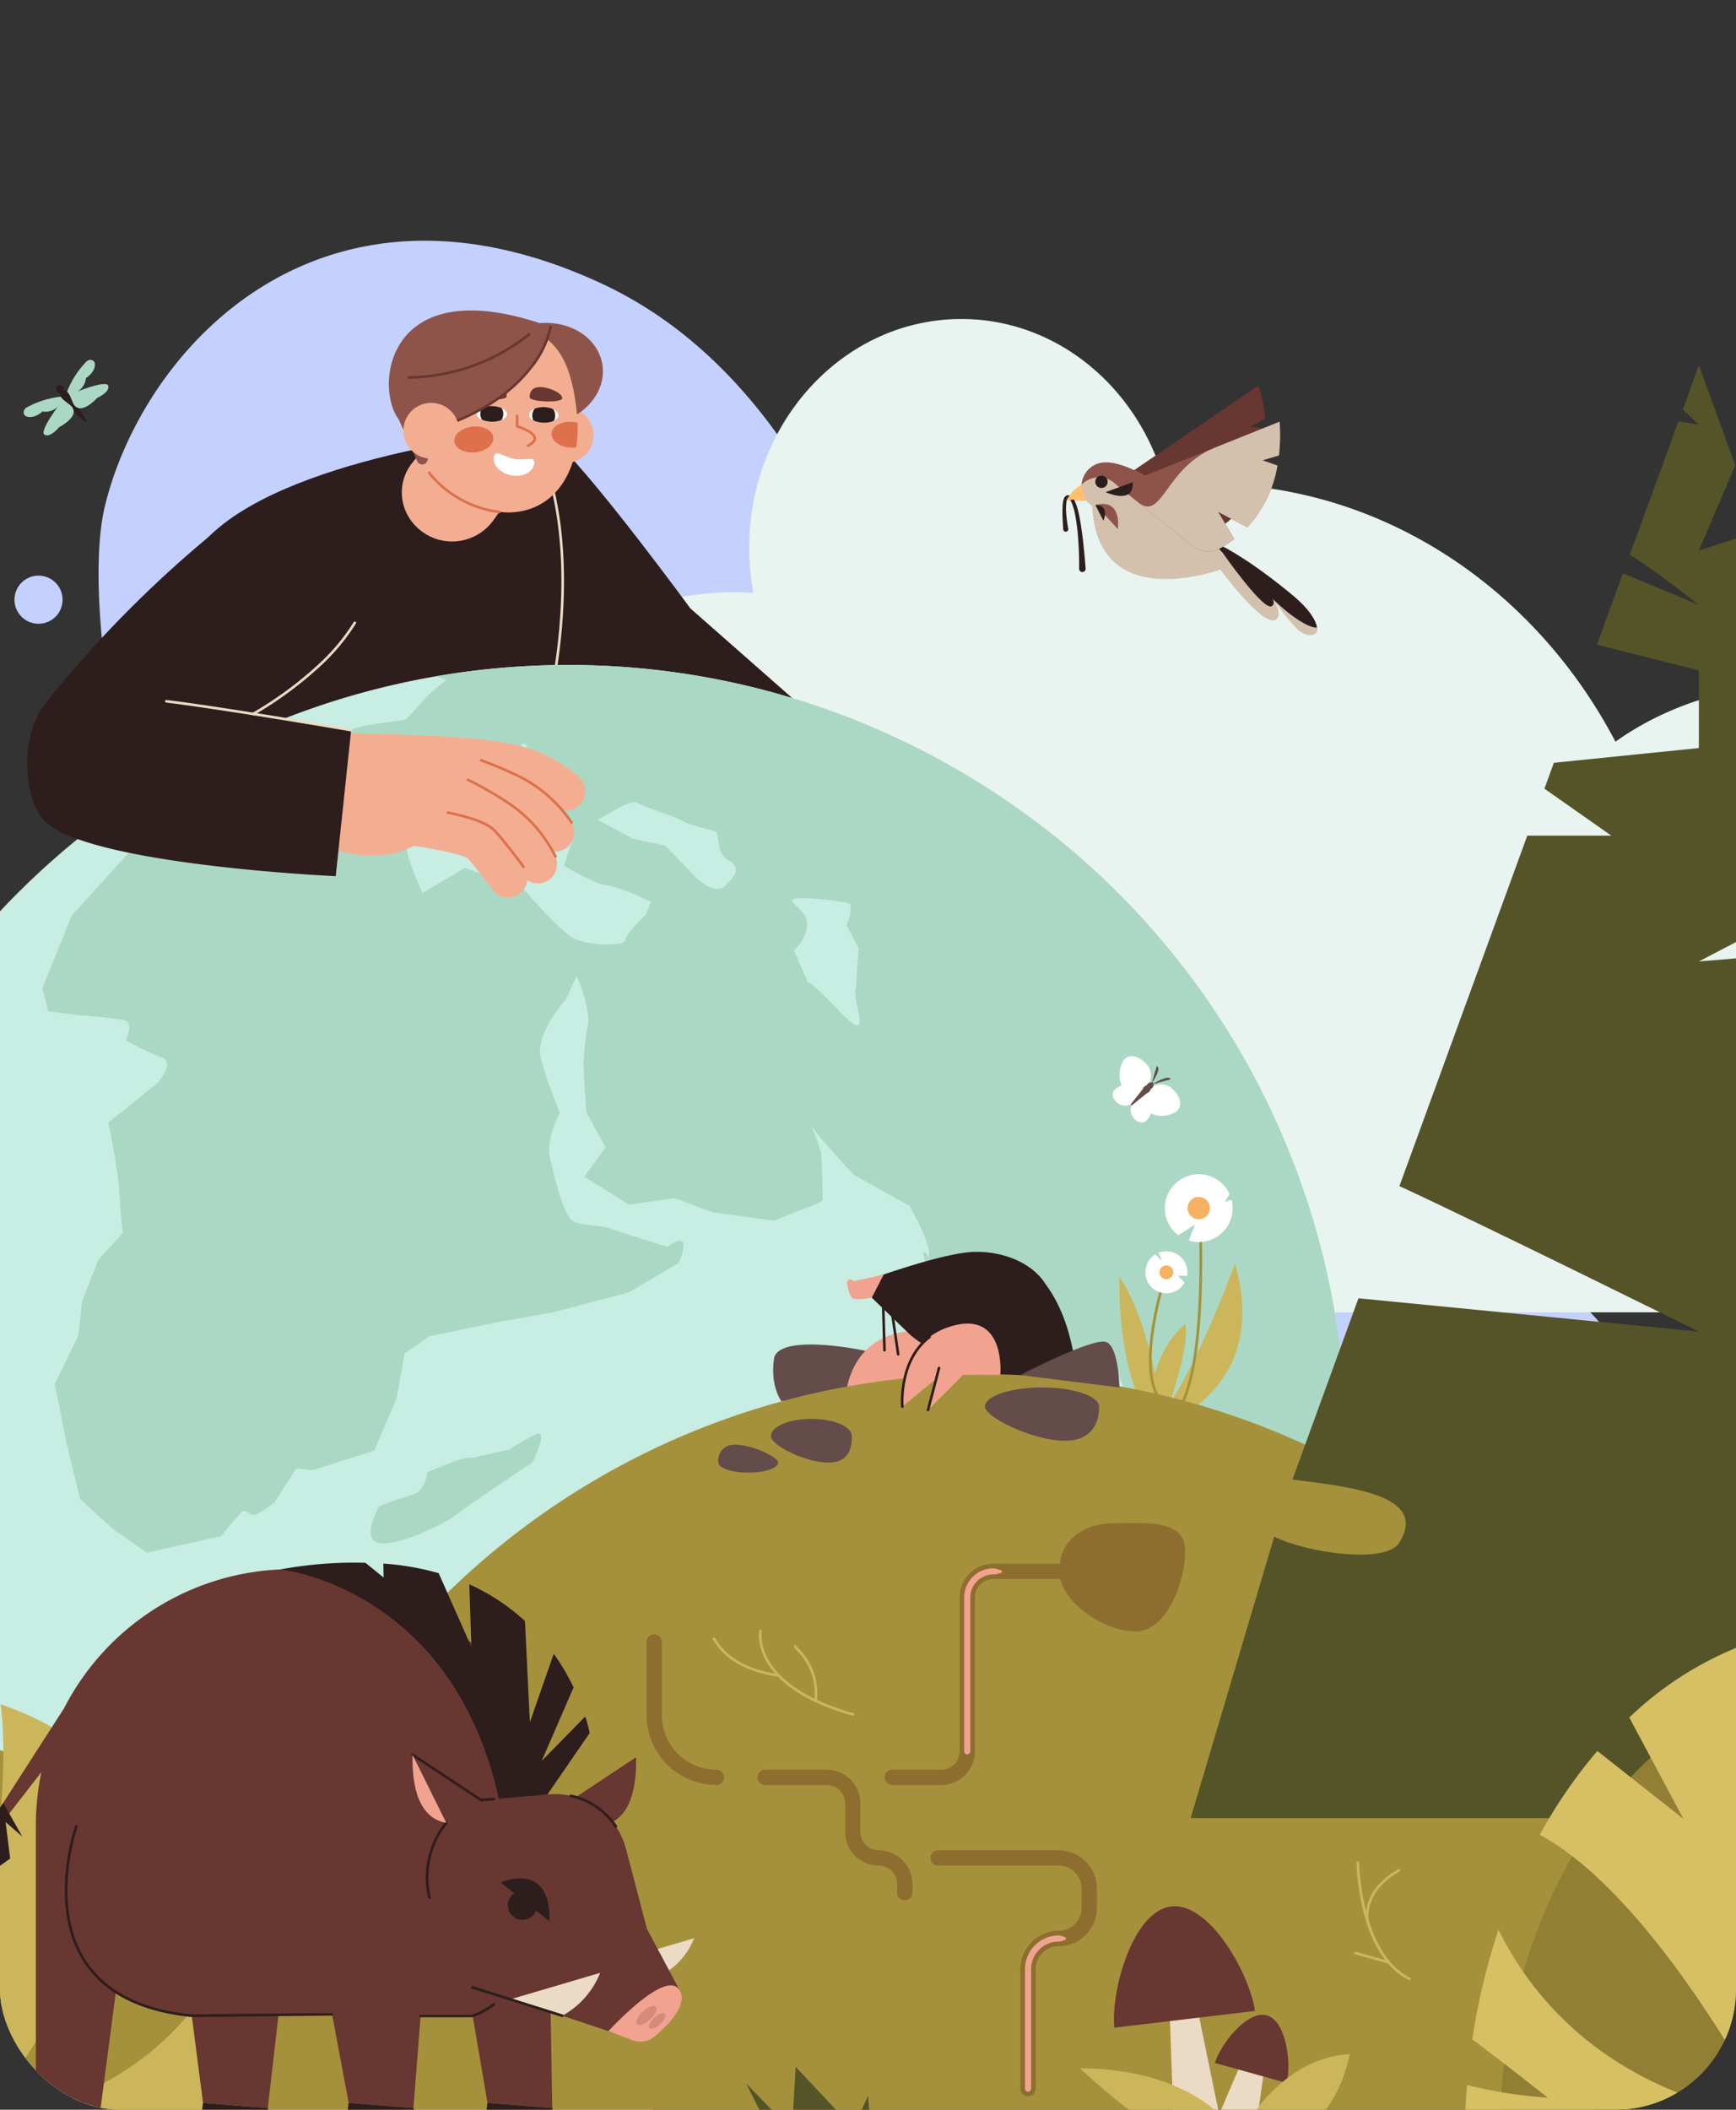 <svg xmlns="http://www.w3.org/2000/svg" xmlns:xlink="http://www.w3.org/1999/xlink" width="245" height="297.588" viewBox="0 0 245 297.588">
  <rect x="0" y="0" width="245" height="297.588" fill="#333333" stroke="none"/>
  <defs>
    <clipPath id="clip-path">
      <rect id="Rectángulo_339751" data-name="Rectángulo 339751" width="245" height="297.588" rx="17" transform="translate(-1388 -9741.364)" fill="#a6bbfd"/>
    </clipPath>
    <clipPath id="clip-path-2">
      <rect id="Rectángulo_339750" data-name="Rectángulo 339750" width="289.8" height="154.503" fill="#c4d1ff"/>
    </clipPath>
    <clipPath id="clip-path-3">
      <path id="Trazado_218881" data-name="Trazado 218881" d="M187.748,296.138h155.54a109.813,109.813,0,0,0,17.082-22.229q.421-.716.829-1.442a109.74,109.74,0,0,0,6.58-93.866v0a109.258,109.258,0,0,0-41.967-51.77q-3.119-2.049-6.423-3.908a109.92,109.92,0,0,0-27.35-10.9q-1.548-.39-3.107-.727-2.436-.535-4.881-.952c-1.184-.2-2.369-.386-3.552-.546q-5.336-.733-10.676-.936-4.6-.179-9.183.029H260.6c-.1.008-.191.01-.278.015-.43.025-.69.037-.69.037a109.829,109.829,0,0,0-71.886,187.2Z" transform="translate(-155.702 -108.778)" fill="#c8ede2"/>
    </clipPath>
  </defs>
  <g id="Enmascarar_grupo_620" data-name="Enmascarar grupo 620" transform="translate(1388 9741.364)" clip-path="url(#clip-path)">
    <g id="Grupo_995976" data-name="Grupo 995976" transform="translate(-1329.022 -9728.097) rotate(42)">
      <g id="Grupo_995975" data-name="Grupo 995975" clip-path="url(#clip-path-2)">
        <path id="Trazado_218832" data-name="Trazado 218832" d="M148.667,36.874A77,77,0,0,1,114.326,22.9C99.157,11.909,67.415-6.8,37.134,2.521-4.632,15.372-4.818,52.549,6.061,72.743S94.087,152.076,194.1,142.666c89.5-8.421,106.94-104.8,59.207-122.245-41.4-15.127-55.524,23.416-104.642,16.454" transform="translate(0 0)" fill="#c4d1ff"/>
        <path id="Trazado_218833" data-name="Trazado 218833" d="M10.983,3.891A5.628,5.628,0,1,1,3.891.277a5.628,5.628,0,0,1,7.092,3.614" transform="translate(147.923 22.664)" fill="#c4d1ff"/>
        <path id="Trazado_218834" data-name="Trazado 218834" d="M6.784,3.392A3.392,3.392,0,1,1,3.392,0,3.392,3.392,0,0,1,6.784,3.392" transform="translate(182.544 147.719)" fill="#c4d1ff"/>
        <path id="Trazado_218835" data-name="Trazado 218835" d="M6.619,2.345A3.392,3.392,0,1,1,2.345.167,3.392,3.392,0,0,1,6.619,2.345" transform="translate(161.629 28.169)" fill="#c4d1ff"/>
        <path id="Trazado_218836" data-name="Trazado 218836" d="M6.784,3.392A3.392,3.392,0,1,1,3.392,0,3.392,3.392,0,0,1,6.784,3.392" transform="translate(4.545 85.437)" fill="#c4d1ff"/>
        <path id="Trazado_218837" data-name="Trazado 218837" d="M6.784,3.392A3.392,3.392,0,1,1,3.392,0,3.392,3.392,0,0,1,6.784,3.392" transform="translate(283.016 57.994)" fill="#c4d1ff"/>
      </g>
    </g>
    <g id="Grupo_996021" data-name="Grupo 996021" transform="translate(-1567.652 -9753.235)">
      <g id="Grupo_996021-2" data-name="Grupo 996021" transform="translate(201.5 56.875)">
        <path id="Trazado_218844" data-name="Trazado 218844" d="M477.018,159.53q-1.806-.072-3.629-.116c6.644-5.433,10.714-12.709,10.714-20.71,0-16.809-17.932-30.436-40.053-30.436-10.64,0-20.3,3.159-27.476,8.3-11.4-21.724-33.028-36.388-57.832-36.388-1.911,0-3.8.092-5.673.263-3.549-13.557-15.1-23.5-28.807-23.5-16.535,0-29.939,14.451-29.939,32.279a34.865,34.865,0,0,0,.581,6.343c-.852-.049-1.709-.077-2.571-.077-25.065,0-46.2,20.853-52.748,49.332q-.65.045-1.3.1c-38.943,3.046-36.2,52.137,2.9,52.137h234.6C504.452,197.06,505.653,160.664,477.018,159.53Z" transform="translate(-210.433 -56.95)" fill="#e9f4f0"/>
      </g>
      <g id="Grupo_996023" data-name="Grupo 996023" transform="translate(57.985 207.989)">
        <g id="Grupo_996022" data-name="Grupo 996022">
          <path id="Trazado_218845" data-name="Trazado 218845" d="M259.989,295.2q-1.368-.054-2.75-.088c5.035-4.117,8.119-9.63,8.119-15.693,0-12.736-13.588-23.062-30.35-23.062a35.879,35.879,0,0,0-20.82,6.291c-8.64-16.461-25.026-27.574-43.821-27.574-1.449,0-2.882.071-4.3.2-2.689-10.273-11.44-17.8-21.828-17.8-12.529,0-22.685,10.95-22.685,24.459a26.446,26.446,0,0,0,.44,4.807c-.646-.037-1.294-.058-1.948-.058-18.993,0-35.01,15.8-39.969,37.381q-.493.034-.983.072c-29.509,2.308-27.434,39.507,2.2,39.507H259.056C280.777,323.638,281.686,296.059,259.989,295.2Z" transform="translate(-57.985 -217.47)" fill="#e9f4f0"/>
        </g>
      </g>
      <g id="Grupo_996025" data-name="Grupo 996025" transform="translate(101.203 92.762)">
        <g id="Grupo_996024" data-name="Grupo 996024" transform="translate(0)">
          <path id="Trazado_218846" data-name="Trazado 218846" d="M158.939,191.776q0,2.317,0,4.6,0,2.591-.013,5.119c-.062,10.916-.336,21.007-1.55,29.654-.111.789-.226,1.564-.355,2.325-2.736,16.566-9.4,27.259-25.6,27.259-9.565,0-15.809-3.728-19.878-10.2a32.237,32.237,0,0,1-2.763-5.594,53.175,53.175,0,0,1-2.418-8.519q-.551-2.69-.943-5.611c-1.181-8.626-1.443-18.673-1.5-29.521-.018-2.79-.018-5.633-.018-8.52v-.992c0-6.713.385-14.064,1.1-21.622.31-3.3.686-6.633,1.12-9.977,4.206-32.418,13.953-65.106,25.3-65.106,4.052,0,7.895,4.157,11.353,10.977a74.629,74.629,0,0,1,3.055,6.943c4.8,12.4,8.618,29.713,10.867,46.973.766,5.828,1.346,11.651,1.727,17.275C158.757,182.29,158.939,187.184,158.939,191.776Z" transform="translate(-103.893 -95.071)" fill="#828946"/>
        </g>
        <path id="Trazado_218847" data-name="Trazado 218847" d="M147.02,113.674l-22.68,10.42a49.869,49.869,0,0,1,19.625-17.363A74.637,74.637,0,0,1,147.02,113.674Z" transform="translate(-105.091 -95.754)" fill="#666832"/>
        <path id="Trazado_218848" data-name="Trazado 218848" d="M139.444,152.461c-.324.292-17.54,15.692-34.384,21.055.31-3.3.686-6.633,1.12-9.977C121.412,158.186,139.2,152.536,139.444,152.461Z" transform="translate(-103.961 -98.434)" fill="#666832"/>
        <path id="Trazado_218849" data-name="Trazado 218849" d="M158.416,181.278c-15.1,12.978-36.847,20.143-54.505,24.049-.018-2.79-.018-5.633-.018-8.52,18.018-9.884,38.334-23.191,52.8-32.8C157.455,169.831,158.035,175.654,158.416,181.278Z" transform="translate(-103.893 -99.11)" fill="#666832"/>
        <path id="Trazado_218850" data-name="Trazado 218850" d="M160.6,202.677q0,2.591-.013,5.119c-8.471,11.221-28.286,9.781-28.286,9.781S152.916,206.9,160.6,202.677Z" transform="translate(-105.557 -101.376)" fill="#666832"/>
        <path id="Trazado_218851" data-name="Trazado 218851" d="M157.847,239.615c-.111.789-.226,1.564-.355,2.325-2.418,14.626-7.895,24.673-20.294,26.825a29.812,29.812,0,0,1-4.552.426c-.252,0-.5.008-.757.008-9.565,0-15.809-3.728-19.878-10.2a129.578,129.578,0,0,0,21.121-5.743q1.768-.658,3.552-1.387A84.555,84.555,0,0,0,157.847,239.615Z" transform="translate(-104.369 -103.541)" fill="#666832"/>
        <path id="Trazado_218852" data-name="Trazado 218852" d="M146.095,325.74l-24.058-.081,10.442-71.229c1.178-.439,5.205-2.022,6.392-2.51Z" transform="translate(-104.956 -104.262)" fill="#2d1d1d"/>
        <path id="Trazado_218853" data-name="Trazado 218853" d="M127.594,244.776a130.822,130.822,0,0,1-21.145.093q-.551-2.69-.943-5.611A65.743,65.743,0,0,0,127.594,244.776Z" transform="translate(-103.988 -103.52)" fill="#666832"/>
      </g>
      <g id="Grupo_996029" data-name="Grupo 996029" transform="translate(200.865 55.665)">
        <g id="Grupo_996026" data-name="Grupo 996026" transform="translate(0 16.793)">
          <path id="Trazado_218854" data-name="Trazado 218854" d="M263.533,73.7s-33.219,3.074-45.309,14.725c-9.6,9.257-8.953,34.382-7.878,47.433.1,1.265,50.939-6.876,51.635-8.893C274.475,90.755,263.533,73.7,263.533,73.7Z" transform="translate(-209.758 -73.515)" fill="#2d1d1d"/>
          <path id="Trazado_218855" data-name="Trazado 218855" d="M275.34,113.027c-5.769-5.218-20.465-22.773-20.465-22.773-6.943-7.86,3.136-13.877,3.136-13.877,3.188-2.858,8.823-3.71,11.89-.723,5.8,5.646,18.572,23.094,18.572,23.094l22.12,19.461-10.642,14.08S279.314,116.623,275.34,113.027Z" transform="translate(-212.259 -73.52)" fill="#2d1d1d"/>
          <path id="Trazado_218856" data-name="Trazado 218856" d="M265.222,127.137a.169.169,0,0,1-.06-.01.184.184,0,0,1-.114-.233c6.435-18.654,6.519-32.1,5.455-40.1-1.151-8.659-3.858-12.966-3.886-13.008a.184.184,0,1,1,.311-.2c.027.042,2.771,4.4,3.937,13.129,1.073,8.04,1,21.557-5.469,40.295A.185.185,0,0,1,265.222,127.137Z" transform="translate(-212.997 -73.503)" fill="#ebdbc4"/>
        </g>
        <g id="Grupo_996027" data-name="Grupo 996027" transform="translate(35.494 15.985)">
          <path id="Trazado_218857" data-name="Trazado 218857" d="M253.348,72.645l-4.425,5.524a6.664,6.664,0,0,0-.5,7.61h0a7.171,7.171,0,0,0,11.96.48l1.148-1.6Z" transform="translate(-247.461 -72.645)" fill="#f3ae91"/>
        </g>
        <g id="Grupo_996028" data-name="Grupo 996028" transform="translate(33.666)">
          <path id="Trazado_218858" data-name="Trazado 218858" d="M267.85,73.919a3.929,3.929,0,1,0,4.1-3.748A3.929,3.929,0,0,0,267.85,73.919Z" transform="translate(-246.828 -56.515)" fill="#f3ae91"/>
          <path id="Trazado_218859" data-name="Trazado 218859" d="M276.478,63.405c.619,3.912-2.643,7.68-7.286,8.415s-8.909-1.841-9.529-5.755,2.643-7.68,7.286-8.415S275.858,59.492,276.478,63.405Z" transform="translate(-246.344 -55.774)" fill="#8e544a"/>
          <path id="Trazado_218860" data-name="Trazado 218860" d="M262.331,84.28a10.009,10.009,0,0,0,1.43-.074c4.465-.529,7.382-4.028,8.285-8.628.028-.152.057-.3.079-.458a15.579,15.579,0,0,0,.217-2.418c0-.137,0-.278,0-.42,0-.212-.009-.424-.017-.641-.008-.266-.024-.537-.049-.806-.875-9.942-4.316-12.8-11.141-12.934s-12.475,5.647-12.62,12.925a12.131,12.131,0,0,0,2.859,7.869A15.007,15.007,0,0,0,262.331,84.28Z" transform="translate(-245.695 -55.796)" fill="#f3ae91"/>
          <path id="Trazado_218861" data-name="Trazado 218861" d="M261.458,85.682h-.02A15.342,15.342,0,0,1,251.4,80.1a.184.184,0,1,1,.286-.233,14.97,14.97,0,0,0,9.794,5.452.184.184,0,0,1-.019.367Z" transform="translate(-245.861 -57.079)" fill="#de704b"/>
          <path id="Trazado_218862" data-name="Trazado 218862" d="M272.549,75.992a4.029,4.029,0,0,0,.83-.026,15.579,15.579,0,0,0,.217-2.418c0-.137,0-.278,0-.42,0-.212-.009-.424-.017-.641a3.665,3.665,0,0,0-.787-.133c-1.523-.1-2.81.632-2.881,1.634S271.024,75.888,272.549,75.992Z" transform="translate(-246.948 -56.642)" fill="#de704b"/>
          <path id="Trazado_218863" data-name="Trazado 218863" d="M258.677,71.049a.955.955,0,0,0,.591.777,1.017,1.017,0,0,0,.165.087c.048.023.1.04.144.058a1.221,1.221,0,0,0,.15.054,3.37,3.37,0,0,0,.811.151,1.344,1.344,0,0,0,.259.02,3.384,3.384,0,0,0,.8-.072,1.789,1.789,0,0,0,.4-.1,1.621,1.621,0,0,0,.186-.07c.472-.19.779-.488.784-.817s-.287-.648-.746-.852a2.78,2.78,0,0,0-.712-.223c0-.006-.011-.006-.011-.006a2.578,2.578,0,0,0-.371-.05c-.006-.006-.006-.006-.011,0a2.437,2.437,0,0,0-.275-.02,2.068,2.068,0,0,0-.264,0,3.332,3.332,0,0,0-.543.069,1.529,1.529,0,0,0-.278.066,2.267,2.267,0,0,0-.3.1C258.985,70.411,258.678,70.709,258.677,71.049Z" transform="translate(-246.29 -56.504)" fill="#fff"/>
          <path id="Trazado_218864" data-name="Trazado 218864" d="M266.54,71.213a.886.886,0,0,0,.485.725v0a1.111,1.111,0,0,0,.111.063,2.517,2.517,0,0,0,.384.169c.043.007.086.024.134.037a4.235,4.235,0,0,0,.678.12,2.255,2.255,0,0,0,.259.02,3.8,3.8,0,0,0,.845-.081,3.422,3.422,0,0,0,.361-.1,2.123,2.123,0,0,0,.258-.111.971.971,0,0,0,.63-.763c.007-.346-.286-.659-.749-.874a2.971,2.971,0,0,0-.749-.225,1.676,1.676,0,0,0-.286-.036.01.01,0,0,0-.016,0,2.062,2.062,0,0,0-.248-.019c-.087,0-.173,0-.255.008a3.711,3.711,0,0,0-.515.058c-.092.019-.185.042-.273.067a2.07,2.07,0,0,0-.279.1C266.843,70.564,266.541,70.868,266.54,71.213Z" transform="translate(-246.751 -56.513)" fill="#fff"/>
          <path id="Trazado_218865" data-name="Trazado 218865" d="M250.739,73.795l.308,3.609a.77.77,0,0,1-1.471.377L246.448,70.7l5.271-.527Z" transform="translate(-245.574 -56.515)" fill="#8e544a"/>
          <path id="Trazado_218866" data-name="Trazado 218866" d="M266.617,68.555c-.024.707,4.583.867,4.608.161s-1.757-1.524-3.029-1.568S266.642,67.849,266.617,68.555Z" transform="translate(-246.756 -56.338)" fill="#683731"/>
          <path id="Trazado_218867" data-name="Trazado 218867" d="M262.894,68.437c-.022.706-4.63.566-4.609-.14s1.852-1.406,3.125-1.368S262.916,67.731,262.894,68.437Z" transform="translate(-246.267 -56.325)" fill="#683731"/>
          <path id="Trazado_218868" data-name="Trazado 218868" d="M267.02,71.288a1.576,1.576,0,0,0,.144.718,2.515,2.515,0,0,0,.384.169c.043.007.086.024.134.037a4.235,4.235,0,0,0,.678.12,2.256,2.256,0,0,0,.259.02,3.8,3.8,0,0,0,.845-.081,3.42,3.42,0,0,0,.361-.1,2.124,2.124,0,0,0,.258-.111,1.553,1.553,0,0,0,.167-.665,1.591,1.591,0,0,0-.287-.972,2.971,2.971,0,0,0-.749-.225,1.676,1.676,0,0,0-.286-.036.01.01,0,0,0-.016,0,2.062,2.062,0,0,0-.248-.019c-.087,0-.173,0-.255.008a3.709,3.709,0,0,0-.515.058c-.092.019-.185.042-.273.067a2.066,2.066,0,0,0-.279.1A1.594,1.594,0,0,0,267.02,71.288Z" transform="translate(-246.779 -56.513)" fill="#2d1d1d"/>
          <path id="Trazado_218869" data-name="Trazado 218869" d="M259.241,71.039a1.581,1.581,0,0,0,.225.873c.048.023.1.04.144.058a1.223,1.223,0,0,0,.15.054,3.37,3.37,0,0,0,.811.151,1.344,1.344,0,0,0,.259.02,3.384,3.384,0,0,0,.8-.072,1.788,1.788,0,0,0,.4-.1,1.621,1.621,0,0,0,.186-.07,1.6,1.6,0,0,0,.039-1.669,2.78,2.78,0,0,0-.712-.223c0-.006-.011-.006-.011-.006a2.579,2.579,0,0,0-.371-.05c-.006-.006-.006-.006-.011,0a2.437,2.437,0,0,0-.275-.02,2.068,2.068,0,0,0-.264,0,3.332,3.332,0,0,0-.543.069,1.528,1.528,0,0,0-.278.066,2.267,2.267,0,0,0-.3.1A1.558,1.558,0,0,0,259.241,71.039Z" transform="translate(-246.323 -56.504)" fill="#2d1d1d"/>
          <path id="Trazado_218870" data-name="Trazado 218870" d="M268.344,57.984a13.68,13.68,0,0,1-2.964,5.953c-2.252,2.83-6.179,6.074-12.993,8.3,0,0-4.025.152-4.969-.673C243.27,67.942,244.163,49.2,268.344,57.984Z" transform="translate(-245.519 -55.665)" fill="#8e544a"/>
          <path id="Trazado_218871" data-name="Trazado 218871" d="M252.8,72.558a.184.184,0,0,1-.057-.359c5.695-1.864,10.037-4.637,12.907-8.244a13.661,13.661,0,0,0,2.925-5.864.187.187,0,0,1,.208-.157.184.184,0,0,1,.156.208,13.733,13.733,0,0,1-3,6.043c-2.915,3.663-7.317,6.478-13.081,8.364A.2.2,0,0,1,252.8,72.558Z" transform="translate(-245.935 -55.798)" fill="#683731"/>
          <path id="Trazado_218872" data-name="Trazado 218872" d="M255.552,73.518a3.929,3.929,0,1,1-3.849-4.007A3.927,3.927,0,0,1,255.552,73.518Z" transform="translate(-245.647 -56.476)" fill="#f3ae91"/>
          <path id="Trazado_218873" data-name="Trazado 218873" d="M260.836,74.6c.1,1-1.046,1.937-2.564,2.092s-2.832-.531-2.933-1.532,1.046-1.937,2.564-2.092S260.735,73.595,260.836,74.6Z" transform="translate(-246.094 -56.683)" fill="#de704b"/>
          <path id="Trazado_218874" data-name="Trazado 218874" d="M261.268,77.564c-.2,1.169.908,2.339,2.482,2.613s3.014-.453,3.219-1.622-1.243-.419-2.817-.693S261.472,76.393,261.268,77.564Z" transform="translate(-246.441 -56.919)" fill="#fff"/>
          <path id="Trazado_218875" data-name="Trazado 218875" d="M248.5,65.495h0a.184.184,0,0,1,0-.368h0a27.541,27.541,0,0,0,16.846-6.034.184.184,0,1,1,.245.275A27.927,27.927,0,0,1,248.5,65.495Z" transform="translate(-245.683 -55.863)" fill="#683731"/>
          <path id="Trazado_218876" data-name="Trazado 218876" d="M266.256,75.84a.184.184,0,0,1-.082-.348c.417-.208.908-.531.876-.89-.054-.6-1.48-1.24-2.367-1.5a.184.184,0,0,1-.133-.176V71.452a.184.184,0,1,1,.368,0v1.338c.557.177,2.415.838,2.5,1.781.04.454-.323.875-1.079,1.251A.183.183,0,0,1,266.256,75.84Z" transform="translate(-246.635 -56.579)" fill="#de704b"/>
        </g>
      </g>
      <g id="Grupo_996032" data-name="Grupo 996032" transform="translate(149.977 105.666)">
        <path id="Trazado_218877" data-name="Trazado 218877" d="M187.748,296.138h155.54a109.813,109.813,0,0,0,17.082-22.229q.421-.716.829-1.442a109.74,109.74,0,0,0,6.58-93.866v0a109.258,109.258,0,0,0-41.967-51.77q-3.119-2.049-6.423-3.908a109.92,109.92,0,0,0-27.35-10.9q-1.548-.39-3.107-.727-2.436-.535-4.881-.952c-1.184-.2-2.369-.386-3.552-.546q-5.336-.733-10.676-.936-4.6-.179-9.183.029H260.6c-.1.008-.191.01-.278.015-.43.025-.69.037-.69.037a109.829,109.829,0,0,0-71.886,187.2Z" transform="translate(-155.702 -108.778)" fill="#c8ede2"/>
        <g id="Grupo_996031" data-name="Grupo 996031" clip-path="url(#clip-path-3)">
          <path id="Trazado_218878" data-name="Trazado 218878" d="M380.144,184.138v0A109.26,109.26,0,0,0,345.1,127.451q-2.834-2.429-5.874-4.692a109.913,109.913,0,0,0-25.743-14.288q-1.487-.583-2.989-1.116c-.547.048-.94.089-.94.089l-5.24-1.043-6.084-1.834s-3.35-1.3-4.373-.481-45.587,5.045-46.3,5.2,3.049,1.289,3.049,1.289l-2.359,1.934-3.351,3.684-6.024.879s-7.93,2.231-8.671,2.617,2.532,2.375,2.532,2.375l7.333-1.057,13.07-2.363.352,3.144,2.845,8,2.626-6.926s1.454-2.634,2.45-3.223.541,3.553.541,3.553l-.97,4.549s-.073,2.787-.276,4.625.331,1.2,2.326,2.122,2.682-3.2,3.091-4.783,0,0,.919.1,1.513,3.2,1.205,3.86-1.045,3.143-1.045,3.143,4.144,2.552,5.984,2.755,6.265,2.322,6.265,2.322l-.666,1.789s-2.859,2.713-2.96,3.631-5.443.8-7.413-.349-7.138-7.074-7.138-7.074l-8.079-2.755-5.978,3.532s-2.048-4.648-2.152-5.826a32.843,32.843,0,0,0-1.77-5.085l2.505-1.586-2.251-.713s-8.8-2.6-9.713-2.7l-6.9-.761-9.176,2.946-6.921,3.663-5.415,4.758-7.688,8.468-4.155,10.255.806,3.246,4.361.582a58.715,58.715,0,0,1,6.44.71c1.355.384.157,2.812.157,2.812a39.365,39.365,0,0,0,5.088,2.422c2.019.691-.637,3.656-.637,3.656l-6.9,5.527s1.36,6.672,1.518,9.484.49,6.107.49,6.107l-3.448,3.811-2.267,5.8-.533,4.831-3.319,6.853,1.646,8.33,1.924,7.9,4.652,4.239,4.759,3.319,10.5-2.336s1.89-2.352,2.682-3.2,1.149.127,1.84.2,2.989-1.766,2.989-1.766l3.092-4.783,2.3.253,8.688-2.765,3.139-7.338,1.169-6.393,3.527-2.405,9.53-1.978,8.076-1.436,10.553-2.8,6.976-4.121c2.22-5.344-1.612-2.273-1.612-2.273s-5.856-1.808-7.646-2.47-3.91-.431-5.47-1.071-2.791-6.361-3.433-8.992,1.4-6.367,1.4-6.367a70.939,70.939,0,0,1-2.664-7.513c-1-3.6,3.5-8.462,3.5-8.462l1.53-3.324s2.048,4.651,1.566,6.925a38.321,38.321,0,0,0-.584,5.294c-.076.69.388,7.029.388,7.029l2.718,4.91-3.016,4.138,6.316,3.955,6.389-.927,5.369,1.989,8.719,1.2s2.2-.921,4.622-1.821,2.223-1.152,2.223-1.152-.081-5.6-.208-6.54a26.118,26.118,0,0,0-1.434-3.878l1.84,2.291,4.152,4.6,7.9,4.409s2.738,4.728,2.766,6.592,0,0-.69-.075,1.766,5.085,1.766,5.085l4.267-.693s-.789,2.938-1.5,5.189a52.522,52.522,0,0,0-1.118,8.025l-.071,6.978s.49,4.015.747,5.905,2.327.023,2.327.023a23.5,23.5,0,0,0,3.47-4.04,14.593,14.593,0,0,0,1.761-5.394l7.256-.367s2.224-3.248,2.3-3.938,5.851-.284,5.851-.284l1.487,3.423-.38,5.547.417,6.8,2.685.994-.64,1.561-1.609,1.919-.1,5.114-3.776,10.991,1.13,4.55,2.169-2.788-.208-4.445,2.242-7.671s2.887-.844,2.533.28,1.1,2.682,1.969,3.245,2.146-2.557,2.146-2.557a43.067,43.067,0,0,0,.274-6.725c-.256-1.89,17.456,4.266,18.147,2.246.5-1.457,8.129-17.671,9.869-17.357A110.345,110.345,0,0,0,380.144,184.138ZM290.2,139.344s-1.2,2.428-4.96-1.479l-3.761-3.908-4.55-.966-4.938-2.641s4.625-2.982,5.5-2.422,5.6,2.015,6.467,2.579,3.606,1.1,4.5,1.424-.1,3.018,2.1,4.193S290.2,139.344,290.2,139.344ZM306.14,157.4c-4.513-4.693-4.508-4.165-4.462-4.013l-2.036-4.622s2.067-1.868,1.837-3.989-3.832-3.27-1.022-3.4a35.96,35.96,0,0,1,7.129.786,4.577,4.577,0,0,1-.56,2.991l1.741,3.221-.38,5.546C307.7,155.943,311.154,162.611,306.14,157.4Z" transform="translate(-157.921 -108.487)" fill="#abd8c5"/>
          <g id="Grupo_996030" data-name="Grupo 996030" transform="translate(81.995 108.422)">
            <path id="Trazado_218879" data-name="Trazado 218879" d="M258.043,227.145c-1.227.563-.9-.332-4.063.949l-3.169,1.28s-.3,2.761-2.221,3.249a43.282,43.282,0,0,0-4.6,1.588s-3.165,5.472.822,5.214,9.48-3.612,9.48-3.612l3.04-2.226,8.3-5.6s2.4-4.859.431-3.912a32.819,32.819,0,0,0-3.73,2.15Z" transform="translate(-242.8 -223.948)" fill="#abd8c5"/>
            <path id="Trazado_218880" data-name="Trazado 218880" d="M336.157,232.535c-.715.154-4.7-1.683-3.679,1.69s.738,3.868.738,3.868l2.459-1.187Z" transform="translate(-248.045 -224.43)" fill="#abd8c5"/>
          </g>
        </g>
      </g>
      <path id="Trazado_218882" data-name="Trazado 218882" d="M317.052,211.726c-.119-.185-13.255-2.947-13.808.921S304.3,218.6,304.3,218.6l12.748-1.936Z" transform="translate(-14.364 -9.078)" fill="#634c49"/>
      <g id="Grupo_996034" data-name="Grupo 996034" transform="translate(298.866 188.452)">
        <g id="Grupo_996033" data-name="Grupo 996033" transform="translate(0 11.22)">
          <path id="Trazado_218883" data-name="Trazado 218883" d="M327.713,215.868h-5.244l-4.958,4.958,1.144-4.386-4.767,3.91s-.859-9.058,6.913-11.347S327.713,215.868,327.713,215.868Z" transform="translate(-313.859 -208.636)" fill="#f1a38f"/>
        </g>
        <path id="Trazado_218884" data-name="Trazado 218884" d="M341.245,199.185s5.684,3.722,6.576,15.721H334.689Z" transform="translate(-315.08 -196.862)" fill="#2d1d1d"/>
        <path id="Trazado_218885" data-name="Trazado 218885" d="M332.309,196.723c-4.322.119-14.347,3.757-14.347,3.757l-.043,2.7,5.348,5.173h0a13.008,13.008,0,0,0,9.042,3.228c6.055,0,10.964-3.325,10.964-7.427S338.363,196.556,332.309,196.723Z" transform="translate(-314.097 -196.717)" fill="#2d1d1d"/>
        <path id="Trazado_218886" data-name="Trazado 218886" d="M319.8,211.195a.183.183,0,0,1-.185-.178l-.208-7.042a.184.184,0,1,1,.368-.01l.208,7.041a.183.183,0,0,1-.179.189Z" transform="translate(-314.184 -197.131)" fill="#2d1e18"/>
        <path id="Trazado_218887" data-name="Trazado 218887" d="M321.808,211.856a.185.185,0,0,1-.182-.157l-.891-6.061a.184.184,0,0,1,.155-.209.187.187,0,0,1,.209.155l.891,6.061a.184.184,0,0,1-.155.209Z" transform="translate(-314.262 -197.227)" fill="#2d1e18"/>
        <path id="Trazado_218888" data-name="Trazado 218888" d="M315.253,201.043l4.14-.939-1.69,3.271s-2.42.491-2.819,0S313.471,200,315.253,201.043Z" transform="translate(-313.881 -196.915)" fill="#f1a38f"/>
      </g>
      <g id="Grupo_996035" data-name="Grupo 996035" transform="translate(337.625 177.497)">
        <path id="Trazado_218889" data-name="Trazado 218889" d="M355.047,200.484s-.659,16.335,6.458,22.621C361.505,223.105,360.1,207.9,355.047,200.484Z" transform="translate(-355.031 -185.983)" fill="#ccb65c"/>
        <path id="Trazado_218890" data-name="Trazado 218890" d="M364.641,207.462s-7.118,5.676-3.926,15.866C360.716,223.328,365.375,211.854,364.641,207.462Z" transform="translate(-355.316 -186.392)" fill="#ccb65c"/>
        <path id="Trazado_218891" data-name="Trazado 218891" d="M371.559,198.428s-7.529,20.872-13.09,24.064C358.469,222.492,377.146,217.885,371.559,198.428Z" transform="translate(-355.232 -185.863)" fill="#ccb65c"/>
        <path id="Trazado_218892" data-name="Trazado 218892" d="M360.838,217.633a.183.183,0,0,1-.154-.085c-3.189-4.974.891-17.318,1.067-17.842a.184.184,0,0,1,.349.118c-.042.126-4.2,12.7-1.106,17.525a.184.184,0,0,1-.155.283Z" transform="translate(-355.291 -185.93)" fill="#a5913c"/>
        <path id="Trazado_218893" data-name="Trazado 218893" d="M363.429,219.251a.186.186,0,0,1-.117-.042.184.184,0,0,1-.025-.259c4.929-5.977,3.264-30.966,3.246-31.218a.184.184,0,1,1,.367-.025c.072,1.035,1.694,25.389-3.33,31.478A.181.181,0,0,1,363.429,219.251Z" transform="translate(-355.512 -185.224)" fill="#a5913c"/>
        <path id="Trazado_218894" data-name="Trazado 218894" d="M366.083,192.2l-.85,2.241a4.784,4.784,0,0,0,6.055-5.69l-.017-.061-.965.3.675-1.12a4.784,4.784,0,1,0-7.226,5.821Z" transform="translate(-355.431 -185.08)" fill="#fff"/>
        <path id="Trazado_218895" data-name="Trazado 218895" d="M365.3,190.432a1.574,1.574,0,1,1,1.9,1.164A1.574,1.574,0,0,1,365.3,190.432Z" transform="translate(-355.63 -185.28)" fill="#f6b163"/>
        <path id="Trazado_218896" data-name="Trazado 218896" d="M363.54,200.067l1.268.04a2.96,2.96,0,0,0-3.956-3.285l-.037.014.461,1.169-.944-.928a2.961,2.961,0,1,0,4.125,3.994Z" transform="translate(-355.259 -185.757)" fill="#fff"/>
        <path id="Trazado_218897" data-name="Trazado 218897" d="M362.359,200.63a.974.974,0,1,1,.57-1.255A.976.976,0,0,1,362.359,200.63Z" transform="translate(-355.383 -185.881)" fill="#f6b163"/>
      </g>
      <g id="Grupo_996036" data-name="Grupo 996036" transform="translate(93.821 261.738)">
        <path id="Trazado_218898" data-name="Trazado 218898" d="M105.636,326.622a.185.185,0,0,1-.183-.161c-1.731-13.678.712-42.009.736-42.294a.188.188,0,0,1,.2-.168.185.185,0,0,1,.168.2c-.025.283-2.465,28.577-.737,42.215a.186.186,0,0,1-.16.206Z" transform="translate(-96.566 -275.118)" fill="#a5913c"/>
        <path id="Trazado_218899" data-name="Trazado 218899" d="M108.738,326.025a.184.184,0,0,1-.184-.178c-.426-13.318,4.723-32.278,4.775-32.468a.184.184,0,0,1,.356.1c-.053.19-5.186,19.1-4.763,32.359a.185.185,0,0,1-.178.19Z" transform="translate(-96.782 -275.659)" fill="#a5913c"/>
        <path id="Trazado_218900" data-name="Trazado 218900" d="M109.24,329.07a35.029,35.029,0,0,0,5.9-18.167s-6.918,11.759-7.344,18.167Z" transform="translate(-96.739 -276.694)" fill="#ccb65c"/>
        <path id="Trazado_218901" data-name="Trazado 218901" d="M109.171,281.416c-.261,3.053-.378,4.427-2.97,4.205s-2.474-1.6-2.213-4.649,3.158-6.407,3.158-6.407S109.433,278.363,109.171,281.416Z" transform="translate(-96.509 -274.565)" fill="#f6b163"/>
        <path id="Trazado_218902" data-name="Trazado 218902" d="M115.951,292.142c-.556,2.5-.808,3.62-2.927,3.147s-1.869-1.6-1.311-4.093,3.329-4.947,3.329-4.947S116.508,289.646,115.951,292.142Z" transform="translate(-96.946 -275.25)" fill="#f6b163"/>
        <path id="Trazado_218903" data-name="Trazado 218903" d="M105.45,324.661a.184.184,0,0,1-.178-.137c-5.963-22.2-1.033-27.991-.82-28.226a.184.184,0,0,1,.274.247c-.051.056-5,5.934.9,27.883a.184.184,0,0,1-.13.226A.217.217,0,0,1,105.45,324.661Z" transform="translate(-96.42 -275.835)" fill="#a5913c"/>
        <path id="Trazado_218904" data-name="Trazado 218904" d="M102.508,295.711c-1.117,2.216-1.62,3.213.261,4.162s2.385-.049,3.5-2.265.544-5.76.544-5.76S103.625,293.494,102.508,295.711Z" transform="translate(-96.371 -275.578)" fill="#f6b163"/>
        <path id="Trazado_218905" data-name="Trazado 218905" d="M106.394,328.424c.851-7.644-6.893-10.683-8.934-28.547,0,0-5.7,19.464,5.832,28.547Z" transform="translate(-96.051 -276.048)" fill="#ccb65c"/>
      </g>
      <g id="Grupo_996037" data-name="Grupo 996037" transform="translate(210.111 205.714)">
        <path id="Trazado_218906" data-name="Trazado 218906" d="M327.985,215.053a108.4,108.4,0,0,0-108.4,108.4H436.389A108.4,108.4,0,0,0,327.985,215.053Z" transform="translate(-219.58 -215.053)" fill="#a5913c"/>
      </g>
      <g id="Grupo_996043" data-name="Grupo 996043" transform="translate(121.775 250.508)">
        <g id="Grupo_996038" data-name="Grupo 996038" transform="translate(5.31 6.483)">
          <path id="Trazado_218907" data-name="Trazado 218907" d="M173.569,269.522c-23.3,0-42.183,25.6-42.183,57.172h84.367C215.753,295.119,196.866,269.522,173.569,269.522Z" transform="translate(-131.386 -269.522)" fill="#a5913c"/>
        </g>
        <g id="Grupo_996042" data-name="Grupo 996042" transform="translate(0 1.756)">
          <g id="Grupo_996041" data-name="Grupo 996041">
            <g id="Grupo_996039" data-name="Grupo 996039" transform="translate(0 49.88)">
              <path id="Trazado_218908" data-name="Trazado 218908" d="M125.745,329.5h42.627s-28-5.244-41.787-12.02A86.115,86.115,0,0,0,125.745,329.5Z" transform="translate(-125.745 -317.485)" fill="#ccb65c"/>
            </g>
            <g id="Grupo_996040" data-name="Grupo 996040" transform="translate(49.935)">
              <path id="Trazado_218909" data-name="Trazado 218909" d="M216.65,319.137a17.735,17.735,0,0,1,5.192-5.5,80.03,80.03,0,0,0-3.223-13.488c-4.06,8.232-13.247,19.815-33.382,23.131,0,0,13.78-26.96,28.3-34.824a60.708,60.708,0,0,0-7.085-10.312l-10.591,8.344,6.657-12.463a42.08,42.08,0,0,0-15.706-9.522c2.512,18.811-8.019,61.9-8.019,61.9h44q0-3.623-.3-7.144C217.23,320.576,216.65,319.137,216.65,319.137Z" transform="translate(-178.788 -264.5)" fill="#ccb65c"/>
            </g>
          </g>
        </g>
        <path id="Trazado_218910" data-name="Trazado 218910" d="M177.743,262.932a35.205,35.205,0,0,0-4.549-.3,36.2,36.2,0,0,0-16.577,4.083s11.89,38.86,2.16,38.86c-12.626,0-7.888-35.319-7.888-35.319a52.3,52.3,0,0,0-12.011,12.587l2.087,6.726L135.9,287.61c-.725,1.242-1.372,2.531-1.919,3.641,4.336,8.7,15.316,26.776,34.873,35.041h7.308C161.762,307.3,172.13,276.333,177.743,262.932ZM165.83,288.887c-6.2-11.5-1.589-16.8-1.589-16.8Z" transform="translate(-126.228 -262.635)" fill="#ccb65c"/>
      </g>
      <g id="Grupo_996045" data-name="Grupo 996045" transform="translate(347.687 63.409)">
        <path id="Trazado_218911" data-name="Trazado 218911" d="M446.05,260.407l9.909,62.459H425.991l9.909-62.459Z" transform="translate(-369.251 -75.406)" fill="#2d1d1d"/>
        <g id="Grupo_996044" data-name="Grupo 996044">
          <path id="Trazado_218912" data-name="Trazado 218912" d="M487.346,244.929l14.445-4.775-3.445-9.437-35.094-4.461,26.2-19.9-14.072-38.546-21.552-2.207,19.182-4.284-5.774-15.816-29.795,2.467,25.784-13.454-6.643-18.194c-3.4,1.449-8.151,3.152-10.267,2.411-2.363-.827,3.693-5.581,8.046-8.5l-8.391-22.983-8.53,2.766,5.146-12.037-5.146-14.1L435.176,70.1c1.2,1.145,2.268,2.171,2.268,2.171l-2.877-.5-6.884,18.857c3.124,1.8,9.76,7.054,9.76,7.054l-10.709-4.455-3.673,10.063h0l14.383,3.615v10.964l-20.464,2.079-1.333,3.652,9.439,6.626H413.228l-11.647,31.9-6.4,17.533c11.579,5.334,42.263,20.523,42.263,20.523l-48.041-4.7-9.315,25.57c7.988,1.024,19.386,2.143,15.037,8.963-1.88,2.947-12.885,1.421-17.617-.9l-11.788,39.694H509.167l-4.943-22Z" transform="translate(-365.719 -63.891)" fill="#545428"/>
        </g>
      </g>
      <g id="Grupo_996046" data-name="Grupo 996046" transform="translate(336.861 280.759)">
        <path id="Trazado_218913" data-name="Trazado 218913" d="M364.912,301.947l4.625,22.53a3.257,3.257,0,1,1-6.381,1.31,3.552,3.552,0,0,1-.065-.54l-.807-22.985a1.328,1.328,0,0,1,2.627-.314Z" transform="translate(-354.691 -295.128)" fill="#ebdbc4"/>
        <path id="Trazado_218914" data-name="Trazado 218914" d="M374.122,309.533c-.754-5.262-6.42-15.38-11.825-14.734s-8.531,11.813-8.025,17.1Z" transform="translate(-354.218 -294.77)" fill="#683731"/>
        <path id="Trazado_218915" data-name="Trazado 218915" d="M376.953,314.489l-1.691,12.041a2.735,2.735,0,1,1-5.416-.761,2.842,2.842,0,0,1,.195-.7l4.784-11.177a1.114,1.114,0,0,1,2.128.593Z" transform="translate(-355.133 -295.851)" fill="#ebdbc4"/>
        <path id="Trazado_218916" data-name="Trazado 218916" d="M379.485,320.648c.686-2.709-.041-8.764-2.8-9.533s-6.514,4.035-7.328,6.708Z" transform="translate(-355.106 -295.723)" fill="#683731"/>
      </g>
      <g id="Grupo_996047" data-name="Grupo 996047" transform="translate(306.792 198.567)">
        <path id="Trazado_218917" data-name="Trazado 218917" d="M336.323,214.695h-5.245l-4.958,4.958,1.145-4.386-4.768,3.909s-.858-9.058,6.914-11.347S336.323,214.695,336.323,214.695Z" transform="translate(-322.289 -207.462)" fill="#f1a38f"/>
        <path id="Trazado_218918" data-name="Trazado 218918" d="M322.485,219.467a.184.184,0,0,1-.183-.168c-.007-.066-.555-6.654,3.921-9.989a.184.184,0,1,1,.22.3c-4.314,3.213-3.781,9.6-3.775,9.66a.184.184,0,0,1-.167.2Z" transform="translate(-322.278 -207.568)" fill="#2d1e18"/>
        <path id="Trazado_218919" data-name="Trazado 218919" d="M326.336,220.215a.193.193,0,0,1-.046-.006.185.185,0,0,1-.132-.225l1.555-5.924a.182.182,0,0,1,.224-.131.184.184,0,0,1,.132.225l-1.555,5.923A.183.183,0,0,1,326.336,220.215Z" transform="translate(-322.505 -207.84)" fill="#2d1e18"/>
      </g>
      <g id="Grupo_996050" data-name="Grupo 996050" transform="translate(386.354 241.206)">
        <g id="Grupo_996048" data-name="Grupo 996048" transform="translate(4.879 7.431)">
          <path id="Trazado_218920" data-name="Trazado 218920" d="M460.324,260.648c26.7,0,48.347,29.338,48.347,65.526H411.976C411.976,289.986,433.622,260.648,460.324,260.648Z" transform="translate(-411.976 -260.648)" fill="#917f34"/>
        </g>
        <g id="Grupo_996049" data-name="Grupo 996049">
          <path id="Trazado_218921" data-name="Trazado 218921" d="M518.113,329.4H469.257s32.093-6.009,47.893-13.776A98.6,98.6,0,0,1,518.113,329.4Z" transform="translate(-410.453 -256.439)" fill="#d6c063"/>
          <path id="Trazado_218922" data-name="Trazado 218922" d="M418.53,319.434s-6.167-4.878-10.654-8.226a91.656,91.656,0,0,1,3.694-15.459c4.653,9.434,15.184,22.71,38.26,26.51,0,0-15.794-30.9-32.43-39.913a69.551,69.551,0,0,1,8.12-11.818l12.138,9.563-7.628-14.284a48.232,48.232,0,0,1,18-10.915c-2.878,21.56,9.191,70.945,9.191,70.945H406.793q0-4.153.34-8.188A66.32,66.32,0,0,0,418.53,319.434Z" transform="translate(-406.793 -252.88)" fill="#d6c063"/>
          <path id="Trazado_218923" data-name="Trazado 218923" d="M460.247,325.712h8.376c22.416-9.47,35-30.186,39.969-40.159-4.887-10.025-11.547-18.32-19.378-24.059l-13.752,31.514,7.187-35.573a41.483,41.483,0,0,0-19-4.68,40.217,40.217,0,0,0-5.213.342C464.869,268.455,476.753,303.949,460.247,325.712Zm10.65-9.447,22.153-36.082S488.286,306.818,470.9,316.265Z" transform="translate(-409.819 -252.755)" fill="#d6c063"/>
        </g>
      </g>
      <g id="Grupo_996051" data-name="Grupo 996051" transform="translate(170.117 232.3)">
        <path id="Trazado_218924" data-name="Trazado 218924" d="M228.7,244.261a36.1,36.1,0,0,0-36.1,36.1v39.182l9.138.74,2.152-16.388c4.308,2.922,10.711,3.351,10.711,3.351l1.592,12.3,9.139.74,1.52-13.184,7.52-.234,2.375,12.679,9.138.74,1.028-13.184h7.3l2.126,12.444,9.139.74-.671-39.922A36.1,36.1,0,0,0,228.7,244.261Z" transform="translate(-178.004 -243.351)" fill="#683731"/>
        <path id="Trazado_218925" data-name="Trazado 218925" d="M290.578,299.557l-11.335,3.336,6.518,1.962A10,10,0,0,0,290.578,299.557Z" transform="translate(-183.081 -246.591)" fill="#ebdbc4"/>
        <path id="Trazado_218926" data-name="Trazado 218926" d="M254.112,279.23,268.6,278a10.351,10.351,0,0,1,10.888,7.686l2.964,11.291,4.641,8.705-7.123,6.708-14.7-4.91-11.155-3.357Z" transform="translate(-181.609 -245.325)" fill="#683731"/>
        <path id="Trazado_218927" data-name="Trazado 218927" d="M281.85,272.436l-11.786,7.793S282.108,287.927,281.85,272.436Z" transform="translate(-182.543 -245.001)" fill="#683731"/>
        <path id="Trazado_218928" data-name="Trazado 218928" d="M267.467,294.5a2.051,2.051,0,1,0-2.05,2.051A2.051,2.051,0,0,0,267.467,294.5Z" transform="translate(-182.151 -246.174)" fill="#2d1d1d"/>
        <path id="Trazado_218929" data-name="Trazado 218929" d="M276.412,304.749l-12.556,3.7,7.213,2.349A11.92,11.92,0,0,0,276.412,304.749Z" transform="translate(-182.18 -246.895)" fill="#ebdbc4"/>
        <path id="Trazado_218930" data-name="Trazado 218930" d="M251.564,292.966a.183.183,0,0,1-.18-.148,12.558,12.558,0,0,1,2.433-10.678.184.184,0,1,1,.267.253,12.189,12.189,0,0,0-2.339,10.353.184.184,0,0,1-.144.216A.162.162,0,0,1,251.564,292.966Z" transform="translate(-181.432 -245.567)" fill="#2d1d1d"/>
        <path id="Trazado_218931" data-name="Trazado 218931" d="M258.69,278.643l-9.739-6.442a.184.184,0,0,1,.2-.307l9.632,6.371,1.745-.15a.188.188,0,0,1,.2.168.185.185,0,0,1-.168.2Z" transform="translate(-181.302 -244.968)" fill="#2d1d1d"/>
        <path id="Trazado_218932" data-name="Trazado 218932" d="M266.131,271.262l4.509-10.381a32.309,32.309,0,0,0-2.8-4.742l-3.369,9.651-.694-14.268a29.179,29.179,0,0,0-7.851-5.176l.29,8.836L251.6,244.769a38.165,38.165,0,0,0-7.807-1.354c.016,1.074.037,1.971.037,1.971l-2.561-2.08a57.146,57.146,0,0,0-11.975.931s24.155,2.49,30.8,32.334l6.855-.584,5.959-8.668a20.287,20.287,0,0,0-.623-2.335Z" transform="translate(-180.155 -243.294)" fill="#2d1d1d"/>
        <path id="Trazado_218933" data-name="Trazado 218933" d="M214.852,309.68c-7.318-.726-12.471-3.384-15.332-7.9-5.012-7.913-1.171-18.934-1.132-19.046a.184.184,0,0,1,.346.124c-.039.108-3.819,10.965,1.1,18.726,2.8,4.416,7.857,7.017,15.037,7.73l19.752-.2a.175.175,0,0,1,.186.182.184.184,0,0,1-.183.186Z" transform="translate(-178.259 -245.598)" fill="#2d1d1d"/>
        <path id="Trazado_218934" data-name="Trazado 218934" d="M279.142,282.71a.185.185,0,0,1-.159-.091,10.15,10.15,0,0,0-6.235-4.234.184.184,0,1,1,.078-.36,10.543,10.543,0,0,1,6.475,4.408.185.185,0,0,1-.066.252A.188.188,0,0,1,279.142,282.71Z" transform="translate(-182.692 -245.329)" fill="#2d1d1d"/>
        <path id="Trazado_218935" data-name="Trazado 218935" d="M270.716,311.093a.189.189,0,0,1-.056-.008l-12.705-4a.184.184,0,0,1,.111-.351l12.705,4a.184.184,0,0,1-.056.36Z" transform="translate(-181.826 -247.011)" fill="#2d1d1d"/>
        <path id="Trazado_218936" data-name="Trazado 218936" d="M253.831,281.678c-2.59-.453-4.882-2.771-4.767-9.619Z" transform="translate(-181.313 -244.979)" fill="#f1a38f"/>
        <path id="Trazado_218937" data-name="Trazado 218937" d="M262.26,291.149l6.879,5.482S269.931,288.386,262.26,291.149Z" transform="translate(-182.086 -246.065)" fill="#2d1d1d"/>
        <path id="Trazado_218938" data-name="Trazado 218938" d="M257.608,311.279h-7.33a.185.185,0,0,1,0-.369h7.261a10.8,10.8,0,0,0,2.917-1.585.184.184,0,1,1,.242.278,11.025,11.025,0,0,1-3.057,1.663Z" transform="translate(-181.373 -247.16)" fill="#2d1d1d"/>
        <path id="Trazado_218939" data-name="Trazado 218939" d="M193.952,327.672l1.417,2.183h8.075l-1.747-4.883-9.138-.74-.566,4.4h1.4Z" transform="translate(-177.969 -248.036)" fill="#2d1d1d"/>
        <path id="Trazado_218940" data-name="Trazado 218940" d="M219.015,327.672l1.417,2.183h8.075l-1.747-4.883-9.138-.74-.566,4.4h1.4Z" transform="translate(-179.437 -248.036)" fill="#2d1d1d"/>
        <path id="Trazado_218941" data-name="Trazado 218941" d="M240.848,327.672l1.417,2.183h8.075l-1.747-4.883-9.138-.74-.566,4.4h1.4Z" transform="translate(-180.717 -248.036)" fill="#2d1d1d"/>
        <path id="Trazado_218942" data-name="Trazado 218942" d="M261.656,327.672l1.417,2.183h8.075l-1.747-4.883-9.138-.74-.566,4.4h1.4Z" transform="translate(-181.936 -248.036)" fill="#2d1d1d"/>
        <path id="Trazado_218943" data-name="Trazado 218943" d="M195.6,265.219,177.1,293.967l17.294-22.341Z" transform="translate(-177.096 -244.579)" fill="#683731"/>
        <path id="Trazado_218944" data-name="Trazado 218944" d="M189.785,284.038l-2.706-4.754L177.1,294.791l5.049-3.483.738-3.059,1.553,1.478,3.626-2.6-.645-5.142Z" transform="translate(-177.096 -245.403)" fill="#2d1d1d"/>
        <path id="Trazado_218945" data-name="Trazado 218945" d="M278.444,313.081s8.224-9.046,10.074-5.723c1.15,2.065-1.719,4.929-3.585,6.49a3.091,3.091,0,0,1-3.071.516Z" transform="translate(-183.035 -247.005)" fill="#f1a38f"/>
        <path id="Trazado_218946" data-name="Trazado 218946" d="M284.58,311.594c.737-.676,1.105-1.475.822-1.784s-1.112-.012-1.849.665-1.106,1.476-.823,1.785S283.842,312.271,284.58,311.594Z" transform="translate(-183.28 -247.184)" fill="#d68a7b"/>
        <path id="Trazado_218947" data-name="Trazado 218947" d="M286.1,312.341c.607-.556.91-1.214.677-1.469s-.915-.009-1.522.547-.909,1.214-.676,1.47S285.491,312.9,286.1,312.341Z" transform="translate(-183.389 -247.248)" fill="#d68a7b"/>
      </g>
      <path id="Trazado_218948" data-name="Trazado 218948" d="M314.213,224.165c0,1.338-.162,3.745-3.315,3.745s-8.1-2.407-8.1-3.745,2.556-2.422,5.71-2.422S314.213,222.827,314.213,224.165Z" transform="translate(-14.345 -9.731)" fill="#634c49"/>
      <path id="Trazado_218949" data-name="Trazado 218949" d="M350.993,219.737c0-1.489-3.607-2.7-8.057-2.7s-8.057,1.208-8.057,2.7,6.805,4.814,11.255,4.814S350.993,221.227,350.993,219.737Z" transform="translate(-16.225 -9.456)" fill="#634c49"/>
      <path id="Trazado_218950" data-name="Trazado 218950" d="M303.354,228.137c0-.779-3.663-2.517-5.993-2.517a2.208,2.208,0,0,0-2.443,2.517c0,.779,1.888,1.412,4.217,1.412S303.354,228.917,303.354,228.137Z" transform="translate(-13.883 -9.959)" fill="#634c49"/>
      <path id="Trazado_218951" data-name="Trazado 218951" d="M372.091,329.6s-4.655-10.4-22.948-10.563c0,0,10.227,9.9,15.881,10.563Z" transform="translate(-17.061 -15.432)" fill="#ccb65c"/>
      <path id="Trazado_218952" data-name="Trazado 218952" d="M372.511,329.471s5.155-11.89,16.047-12.556c0,0-1.759,11.146-11.023,12.556Z" transform="translate(-18.43 -15.308)" fill="#ccb65c"/>
      <path id="Trazado_218953" data-name="Trazado 218953" d="M516.394,328.956h6.745c-6.917-6.553-8.569-19.215-8.569-19.215C511.769,318.471,511.78,326.039,516.394,328.956Z" transform="translate(-26.642 -14.888)" fill="#545428"/>
      <g id="Grupo_996052" data-name="Grupo 996052" transform="translate(270.901 226.697)">
        <path id="Trazado_218954" data-name="Trazado 218954" d="M352.185,245.259a.826.826,0,0,1-1.177-.743,3.944,3.944,0,0,1,3.235-4.172c.452-.066,1.646.307,1.712.758s-1.02.808-1.468.876a2.3,2.3,0,0,0-1.827,2.527A.827.827,0,0,1,352.185,245.259Z" transform="translate(-288.07 -237.517)" fill="#ebdbc4"/>
        <path id="Trazado_218955" data-name="Trazado 218955" d="M359.814,244.8a.827.827,0,0,1-.88-.393c-.372-.636-.723-.695-.838-.714a1.982,1.982,0,0,0-1.325.471c-.345.3-1.335.736-1.632.391s.208-1.345.555-1.643a3.576,3.576,0,0,1,2.675-.848,2.844,2.844,0,0,1,1.992,1.509.826.826,0,0,1-.3,1.131A.836.836,0,0,1,359.814,244.8Z" transform="translate(-288.307 -237.617)" fill="#ebdbc4"/>
        <path id="Trazado_218956" data-name="Trazado 218956" d="M355.842,249.029a4.453,4.453,0,0,1-1.929-.5.826.826,0,0,1,.72-1.487,2.054,2.054,0,0,0,1.72.229,1.679,1.679,0,0,0,.769-.972c.114-.442.735-1.421,1.177-1.308s.538,1.277.424,1.719a3.288,3.288,0,0,1-1.676,2.06A2.835,2.835,0,0,1,355.842,249.029Z" transform="translate(-288.213 -237.79)" fill="#ebdbc4"/>
        <path id="Trazado_218957" data-name="Trazado 218957" d="M321.564,292.728a1.079,1.079,0,0,1-1.079-1.079V290.43a2.6,2.6,0,0,0-2.594-2.595,4.757,4.757,0,0,1-4.752-4.752v-4.021a2.6,2.6,0,0,0-2.594-2.594h-8.7a1.079,1.079,0,1,1,0-2.159h8.7a4.757,4.757,0,0,1,4.752,4.752v4.021a2.6,2.6,0,0,0,2.595,2.594,4.758,4.758,0,0,1,4.752,4.753v1.219A1.079,1.079,0,0,1,321.564,292.728Z" transform="translate(-285.126 -239.508)" fill="#8e6e2e"/>
        <path id="Trazado_218958" data-name="Trazado 218958" d="M294.007,275.28a9.865,9.865,0,0,1-9.854-9.853v-10.32a1.079,1.079,0,0,1,2.159,0v10.32a7.7,7.7,0,0,0,7.7,7.694,1.079,1.079,0,0,1,0,2.159Z" transform="translate(-284.153 -238.32)" fill="#8e6e2e"/>
        <path id="Trazado_218959" data-name="Trazado 218959" d="M352.383,237.362c-4.074,0-7.343,1.958-7.826,5.727h-9.379a4.758,4.758,0,0,0-4.753,4.752v21.708a2.6,2.6,0,0,1-2.594,2.595h-6.917a1.079,1.079,0,1,0,0,2.159h6.917a4.758,4.758,0,0,0,4.752-4.753V247.841a2.6,2.6,0,0,1,2.595-2.594h9.472c.972,3.95,6.568,7.4,10.589,7.4,4.416,0,7.022-6.982,7.022-11.4S356.8,237.362,352.383,237.362Z" transform="translate(-286.244 -237.342)" fill="#8e6e2e"/>
        <path id="Trazado_218960" data-name="Trazado 218960" d="M332.2,270.379a.431.431,0,0,1-.432-.432V248.24a4.11,4.11,0,0,1,4.105-4.105c.238,0,1.256.238,1.256.476s-1.018.387-1.256.387a3.246,3.246,0,0,0-3.242,3.242v21.707A.431.431,0,0,1,332.2,270.379Z" transform="translate(-286.943 -237.74)" fill="#f1a38f"/>
        <path id="Trazado_218961" data-name="Trazado 218961" d="M340.486,321.084a1.079,1.079,0,0,1-1.079-1.079V303.144a5.4,5.4,0,0,1,5.4-5.4,3.241,3.241,0,0,0,3.238-3.237V291.78a3.241,3.241,0,0,0-3.238-3.237H327.784a1.079,1.079,0,1,1,0-2.159H344.8a5.4,5.4,0,0,1,5.4,5.4v2.731a5.4,5.4,0,0,1-5.4,5.4,3.241,3.241,0,0,0-3.237,3.238v16.861A1.079,1.079,0,0,1,340.486,321.084Z" transform="translate(-286.646 -240.216)" fill="#8e6e2e"/>
        <path id="Trazado_218962" data-name="Trazado 218962" d="M341.317,321.185a.433.433,0,0,1-.432-.432V303.891a4.754,4.754,0,0,1,4.748-4.748c.238,0,1.058.2,1.058.436s-.82.427-1.058.427a3.89,3.89,0,0,0-3.885,3.885v16.861A.432.432,0,0,1,341.317,321.185Z" transform="translate(-287.477 -240.963)" fill="#f1a38f"/>
      </g>
      <g id="Grupo_996055" data-name="Grupo 996055" transform="translate(183.492 82)">
        <g id="Grupo_996053" data-name="Grupo 996053" transform="translate(41.361 33.211)">
          <path id="Trazado_218963" data-name="Trazado 218963" d="M270.532,129.845a2.716,2.716,0,0,0,1.337-4.54,19.451,19.451,0,0,0-9.808-4.795,48.248,48.248,0,0,0-5.633-.8l-.006,0c-5.349-.524-21.183-.786-21.183-.786l2.547,16.671c4.546,1.209,8.007.7,10.642-.7,2.129.287,6.458,1.091,7.588,1.713,1.014,1.113,2.889,3.588,3.551,4.481a2.707,2.707,0,0,0,4.877-1.365,2.7,2.7,0,0,0,3.986-3.31c-.04-.1-.162-.368-.37-.754a2.742,2.742,0,0,0,.274.039,2.718,2.718,0,0,0,2.37-4.1,12.689,12.689,0,0,0-1.311-1.751A2.706,2.706,0,0,0,270.532,129.845Z" transform="translate(-235.239 -118.917)" fill="#f3ae91"/>
          <path id="Trazado_218964" data-name="Trazado 218964" d="M272.1,132.01a.184.184,0,0,1-.159-.091,19.237,19.237,0,0,0-8.321-6.9c-1.448-.677-2.911-1.278-4.347-1.789a.184.184,0,0,1-.112-.235.187.187,0,0,1,.235-.112c1.448.514,2.921,1.121,4.38,1.8a19.62,19.62,0,0,1,8.482,7.045.184.184,0,0,1-.158.278Z" transform="translate(-236.64 -119.149)" fill="#de704b"/>
          <path id="Trazado_218965" data-name="Trazado 218965" d="M269.715,136.993a.185.185,0,0,1-.169-.112,19.255,19.255,0,0,0-7.321-7.952,48.321,48.321,0,0,0-4.961-2.8.184.184,0,0,1,.161-.331,48.612,48.612,0,0,1,5,2.823,19.655,19.655,0,0,1,7.462,8.119.184.184,0,0,1-.1.241A.19.19,0,0,1,269.715,136.993Z" transform="translate(-236.523 -119.319)" fill="#de704b"/>
          <path id="Trazado_218966" data-name="Trazado 218966" d="M265.041,138.724a.183.183,0,0,1-.148-.074c-.272-.367-2.7-3.629-4.066-5.083-.9-.953-3.149-1.818-6.512-2.5a.184.184,0,1,1,.073-.361c3.487.708,5.743,1.586,6.707,2.61,1.384,1.469,3.82,4.747,4.093,5.116a.183.183,0,0,1-.148.294Z" transform="translate(-236.348 -119.608)" fill="#de704b"/>
        </g>
        <g id="Grupo_996054" data-name="Grupo 996054">
          <path id="Trazado_218967" data-name="Trazado 218967" d="M234.843,137.1s-35.751-1.621-41.283-8c-2.7-3.113-3.438-11.631.378-16.472a162.957,162.957,0,0,1,25.944-25.8c5.416-4.144,12.874-4.181,16.263-.512,4.827,5.224,4.127,10.5,1.4,15.038a29.06,29.06,0,0,1-5.132,6.113,52.381,52.381,0,0,1-9.227,6.76l13.836,2.27Z" transform="translate(-191.304 -83.639)" fill="#2d1d1d"/>
          <path id="Trazado_218968" data-name="Trazado 218968" d="M225.159,115.5a.184.184,0,0,1-.089-.345,52.641,52.641,0,0,0,9.189-6.733,28.705,28.705,0,0,0,5.1-6.074.184.184,0,0,1,.315.19,29.072,29.072,0,0,1-5.165,6.154,53.106,53.106,0,0,1-9.262,6.786A.191.191,0,0,1,225.159,115.5Z" transform="translate(-193.277 -84.73)" fill="#ebdbc4"/>
          <path id="Trazado_218969" data-name="Trazado 218969" d="M238.232,118.462l-.031,0c-.174-.03-17.439-3-26.07-4.073a.184.184,0,1,1,.046-.365c8.64,1.069,25.913,4.045,26.086,4.075a.184.184,0,0,1-.031.366Z" transform="translate(-192.515 -85.419)" fill="#ebdbc4"/>
        </g>
      </g>
      <g id="Grupo_996056" data-name="Grupo 996056" transform="translate(280.222 241.746)">
        <path id="Trazado_218970" data-name="Trazado 218970" d="M314.292,265.47a.187.187,0,0,1-.05-.007c-14.637-4.1-13.222-11.91-13.206-11.989a.184.184,0,0,1,.361.073c-.015.075-1.339,7.56,12.945,11.561a.184.184,0,0,1-.05.361Z" transform="translate(-294.461 -253.328)" fill="#ccb65c"/>
        <path id="Trazado_218971" data-name="Trazado 218971" d="M309.321,263.5H309.3a.184.184,0,0,1-.16-.205,8.524,8.524,0,0,0-2.514-6.926,1.663,1.663,0,0,1-.363-.469.183.183,0,0,1,.12-.231.185.185,0,0,1,.23.115,3.214,3.214,0,0,0,.286.336,8.867,8.867,0,0,1,2.608,7.219A.184.184,0,0,1,309.321,263.5Z" transform="translate(-294.769 -253.465)" fill="#ccb65c"/>
        <path id="Trazado_218972" data-name="Trazado 218972" d="M303.333,260.031l-.027,0c-6.4-.949-8.337-3.928-8.974-4.906a2.292,2.292,0,0,0-.2-.28.182.182,0,0,1-.05-.254.187.187,0,0,1,.257-.05,1.385,1.385,0,0,1,.3.382c.614.944,2.482,3.818,8.719,4.744a.184.184,0,0,1-.027.366Z" transform="translate(-294.055 -253.397)" fill="#ccb65c"/>
      </g>
      <g id="Grupo_996057" data-name="Grupo 996057" transform="translate(370.785 274.432)">
        <path id="Trazado_218973" data-name="Trazado 218973" d="M398.083,304.812a.178.178,0,0,1-.081-.019c-7.127-3.5-7.41-16.025-7.418-16.556a.184.184,0,0,1,.181-.187.189.189,0,0,1,.187.182c0,.128.288,12.836,7.212,16.232a.184.184,0,0,1-.081.349Z" transform="translate(-390.274 -288.049)" fill="#ccb65c"/>
        <path id="Trazado_218974" data-name="Trazado 218974" d="M392.16,296.509a.184.184,0,0,1-.184-.177c-.109-2.857,1.354-5.205,4.349-6.976a2.257,2.257,0,0,0,.216-.134.186.186,0,0,1,.26.021.182.182,0,0,1-.018.257,2.062,2.062,0,0,1-.27.172c-2.869,1.7-4.272,3.933-4.169,6.645a.184.184,0,0,1-.177.191Z" transform="translate(-390.355 -288.115)" fill="#ccb65c"/>
        <path id="Trazado_218975" data-name="Trazado 218975" d="M395.127,303.266a.177.177,0,0,1-.049-.008l-4.688-1.3a.184.184,0,1,1,.1-.354l4.687,1.3a.184.184,0,0,1-.049.361Z" transform="translate(-390.255 -288.843)" fill="#ccb65c"/>
      </g>
      <g id="Grupo_996058" data-name="Grupo 996058" transform="translate(147.151 80.061)">
        <path id="Trazado_218976" data-name="Trazado 218976" d="M164.317,88.315s.153-.047.446-.112a20.731,20.731,0,0,1,8.015.064c1.034.189,1.512,1.374.658,1.986-1.509,1.082-3.811-.022-3.811-.022s-2.019,1.3-4.638-.677l-1.005-.388Z" transform="translate(-153.362 -81.947)" fill="#ffc06c"/>
        <path id="Trazado_218977" data-name="Trazado 218977" d="M173.475,90.426a.182.182,0,0,1-.15-.077.185.185,0,0,1,.041-.257.784.784,0,0,0,.344-.833,1.138,1.138,0,0,0-.927-.822,20.57,20.57,0,0,0-7.943-.065.184.184,0,1,1-.079-.36,20.947,20.947,0,0,1,8.089.062,1.511,1.511,0,0,1,1.22,1.1,1.154,1.154,0,0,1-.488,1.213A.185.185,0,0,1,173.475,90.426Z" transform="translate(-153.399 -81.936)" fill="#e0973f"/>
        <path id="Trazado_218978" data-name="Trazado 218978" d="M169.876,90.4a.191.191,0,0,1-.083-.02.184.184,0,0,1-.082-.247c.006-.011.549-1.111.143-1.712-.217-.323-.691-.458-1.4-.4a.184.184,0,1,1-.029-.367,1.783,1.783,0,0,1,1.739.561c.525.781-.093,2.03-.12,2.083A.183.183,0,0,1,169.876,90.4Z" transform="translate(-153.612 -81.935)" fill="#e0973f"/>
        <path id="Trazado_218979" data-name="Trazado 218979" d="M162.536,87.511s-.086-.136-.266-.377a20.745,20.745,0,0,0-6.13-5.164c-.908-.527-2.042.06-1.791,1.082.442,1.8,2.91,2.462,2.91,2.462s.691,2.3,3.963,2.5l1.016.36Z" transform="translate(-152.795 -81.591)" fill="#ffc06c"/>
        <path id="Trazado_218980" data-name="Trazado 218980" d="M162.259,87.308a.185.185,0,0,1-.148-.073,20.584,20.584,0,0,0-6.076-5.116,1.141,1.141,0,0,0-1.239.022.777.777,0,0,0-.281.857.184.184,0,0,1-.358.088,1.155,1.155,0,0,1,.418-1.239,1.511,1.511,0,0,1,1.645-.045,20.949,20.949,0,0,1,6.186,5.213.184.184,0,0,1-.147.295Z" transform="translate(-152.784 -81.58)" fill="#e0973f"/>
        <path id="Trazado_218981" data-name="Trazado 218981" d="M164.333,87.042c.3.015.544-.076.606-.255.089-.261-.045-1.153-.534-1.322s-1.146.45-1.235.71c-.061.178.069.4.313.57a1.371,1.371,0,0,0-.828.888c-.228.66-2.237,7.758-1.745,7.928s3.3-6.653,3.525-7.312A1.374,1.374,0,0,0,164.333,87.042Z" transform="translate(-153.177 -81.806)" fill="#2d1d1d"/>
        <path id="Trazado_218982" data-name="Trazado 218982" d="M161.479,88.393s-8.565-.857-8.582.7,3.239,1.938,3.239,1.938,5.025,3.024,5.649-.432l.209-2.156Z" transform="translate(-152.712 -81.965)" fill="#ffc06c"/>
        <path id="Trazado_218983" data-name="Trazado 218983" d="M152.886,89.266h0a.184.184,0,0,1-.182-.186.633.633,0,0,1,.233-.474c1.231-1.1,7.806-.481,8.552-.407a.184.184,0,1,1-.037.367c-1.981-.2-7.329-.528-8.27.314a.268.268,0,0,0-.109.2A.184.184,0,0,1,152.886,89.266Z" transform="translate(-152.701 -81.953)" fill="#e0973f"/>
        <path id="Trazado_218984" data-name="Trazado 218984" d="M157.43,85.822a.228.228,0,0,1-.044,0,.184.184,0,0,1-.135-.223c.014-.057.357-1.408,1.263-1.66a1.778,1.778,0,0,1,1.686.7.184.184,0,0,1-.262.26c-.5-.508-.951-.714-1.326-.61-.7.194-1,1.382-1.005,1.394A.184.184,0,0,1,157.43,85.822Z" transform="translate(-152.967 -81.715)" fill="#e0973f"/>
        <path id="Trazado_218985" data-name="Trazado 218985" d="M156.294,91.2a.185.185,0,0,1-.157-.088c-.038-.06-.9-1.494-.369-2.423.284-.5.892-.743,1.827-.726a.185.185,0,1,1-.008.369c-.782-.017-1.287.168-1.5.539-.424.74.356,2.035.364,2.048a.185.185,0,0,1-.061.253A.188.188,0,0,1,156.294,91.2Z" transform="translate(-152.871 -81.954)" fill="#e0973f"/>
        <path id="Trazado_218986" data-name="Trazado 218986" d="M164.735,89.441s7.063,4.919,6.065,6.113-3.721-.635-3.721-.635-5.784-.971-4.01-4l1.243-1.774Z" transform="translate(-153.289 -82.023)" fill="#ffc06c"/>
        <path id="Trazado_218987" data-name="Trazado 218987" d="M170.913,95.746a.185.185,0,0,1-.141-.3.268.268,0,0,0,.05-.226c-.168-1.252-4.444-4.479-6.079-5.616a.184.184,0,1,1,.211-.3c.615.428,6.014,4.231,6.232,5.87a.631.631,0,0,1-.132.511A.182.182,0,0,1,170.913,95.746Z" transform="translate(-153.402 -82.03)" fill="#e0973f"/>
        <path id="Trazado_218988" data-name="Trazado 218988" d="M167.338,95.264a.184.184,0,0,1-.056-.36c.014,0,1.449-.482,1.608-1.32.08-.422-.185-.888-.789-1.386a.184.184,0,0,1,.234-.284c.715.59,1.023,1.176.916,1.74-.2,1.052-1.789,1.579-1.856,1.6A.169.169,0,0,1,167.338,95.264Z" transform="translate(-153.548 -82.183)" fill="#e0973f"/>
      </g>
      <g id="Grupo_996059" data-name="Grupo 996059" transform="translate(182.99 62.638)">
        <path id="Trazado_218989" data-name="Trazado 218989" d="M197.209,67.769s.025-.1.088-.268a12.731,12.731,0,0,1,2.657-4.146c.437-.475,1.209-.336,1.248.308.069,1.139-1.259,1.974-1.259,1.974a2.525,2.525,0,0,1-1.87,2.19l-.531.4Z" transform="translate(-191.148 -63.072)" fill="#abd8c5"/>
        <path id="Trazado_218990" data-name="Trazado 218990" d="M196.2,68.576s-.1,0-.282.015a12.763,12.763,0,0,0-4.691,1.5c-.571.3-.636,1.082-.024,1.285,1.083.361,2.232-.706,2.232-.706a2.523,2.523,0,0,0,2.6-1.242l.52-.41Z" transform="translate(-190.771 -63.394)" fill="#abd8c5"/>
        <path id="Trazado_218991" data-name="Trazado 218991" d="M196.6,67.518c.107-.153.138-.308.066-.4-.106-.133-.615-.354-.862-.155s-.141.743-.035.875c.072.09.228.093.4.024a.844.844,0,0,0,.191.722c.268.334,3.3,3.7,3.55,3.5s-2.38-3.891-2.648-4.225A.843.843,0,0,0,196.6,67.518Z" transform="translate(-191.057 -63.295)" fill="#2d1d1d"/>
        <path id="Trazado_218992" data-name="Trazado 218992" d="M196.321,69.275s-3.248,4.172-2.445,4.69,2.067-1.05,2.067-1.05,3.217-1.623,1.625-3.078l-1.052-.813Z" transform="translate(-190.945 -63.421)" fill="#abd8c5"/>
        <path id="Trazado_218993" data-name="Trazado 218993" d="M197.942,68.069s4.869-2.062,5.163-1.152-1.548,1.727-1.548,1.727-2.4,2.689-3.394.775l-.515-1.227Z" transform="translate(-191.174 -63.284)" fill="#abd8c5"/>
      </g>
      <path id="Trazado_218994" data-name="Trazado 218994" d="M316.8,329.538l-.506-6.618-2.118,4.543-8.1-8.625-.522,8.993-6.477-6.658,4.236,8.388Z" transform="translate(-14.127 -15.421)" fill="#545428"/>
      <path id="Trazado_218995" data-name="Trazado 218995" d="M340.161,214.885s10.383-5.391,12.163-4.658,1.836,6.41,1.836,6.41Z" transform="translate(-16.534 -9.053)" fill="#634c49"/>
      <g id="Grupo_996060" data-name="Grupo 996060" transform="translate(329.594 66.242)">
        <path id="Trazado_218996" data-name="Trazado 218996" d="M347.379,84.12l2.569.039-.313-.465Z" transform="translate(-346.551 -67.884)" fill="#ffc06c"/>
        <path id="Trazado_218997" data-name="Trazado 218997" d="M346.607,88.129c-.04-.619-.076-1.284-.1-1.925-.009-.324-.012-.65,0-.976a6.235,6.235,0,0,1,.088-1,1.925,1.925,0,0,1,.164-.524.694.694,0,0,1,.233-.27.522.522,0,0,1,.412-.069,1.41,1.41,0,0,1,.819.786,8.354,8.354,0,0,1,.6,1.884c.14.634.245,1.271.338,1.908s.181,1.275.253,1.914c.14,1.279.262,2.554.36,3.845a.46.46,0,0,1-.917.07c0-.013,0-.025,0-.038v-.006c.009-1.265-.025-2.544-.112-3.811a29.983,29.983,0,0,0-.446-3.773,7.924,7.924,0,0,0-.518-1.774,1.617,1.617,0,0,0-.219-.353.611.611,0,0,0-.266-.189c-.035-.008-.032,0-.047,0a.249.249,0,0,0-.072.093,1.343,1.343,0,0,0-.116.389,7.937,7.937,0,0,0-.008,1.856,17.239,17.239,0,0,0,.267,1.891.36.36,0,1,1-.707.136.369.369,0,0,1-.006-.043Z" transform="translate(-346.499 -67.864)" fill="#2d1d1d"/>
        <path id="Trazado_218998" data-name="Trazado 218998" d="M368.635,92.361s7.055,9.939,9.158,9.031c1.135-.489.121-2.329-.187-2.848a30.278,30.278,0,0,0,3.269,4.073c1.307,1.277,2.9,1.089,2.877.135a1.269,1.269,0,0,0-.03-.285c-.18-1.2-1.314-2.75-3.163-4.328a59.362,59.362,0,0,0-6.806-4.846c-2.254-1.42-3.99-2.373-3.99-2.373Z" transform="translate(-347.796 -68.307)" fill="#d3c1ae"/>
        <path id="Trazado_218999" data-name="Trazado 218999" d="M355.385,80.04l2.226,1.341.007,0,4.549,2.739,3.9,2.35a3.672,3.672,0,0,0,4.346-.387l.04-.032a16.041,16.041,0,0,0,1.561-1.613l-3.944-4.779,5.37,2.765A16.845,16.845,0,0,0,375.731,73l-2.212-.267,2.112-1.172A26.006,26.006,0,0,0,374.7,66.9l-8.1,5.512-2.543,1.728-6.324,4.3Z" transform="translate(-347.02 -66.9)" fill="#683731"/>
        <path id="Trazado_219000" data-name="Trazado 219000" d="M349.362,81.795a3.365,3.365,0,0,0,1.5,2.8c.817,16.345,19.914,8.331,19.914,8.331-1.217-1.811-2.4-3.418-3.524-4.861-3.02-3.847-3.919-4.057-6.2-5.837-.105-.083-.211-.165-.316-.24a26.234,26.234,0,0,0-2.471-1.676c-3.441-2.021-5.409-1.878-5.409-1.878v.008c-.045,0-.083-.015-.128-.015a3.358,3.358,0,0,0-3.148,2.186,3.166,3.166,0,0,0-.211.962C349.362,81.652,349.362,81.719,349.362,81.795Z" transform="translate(-346.667 -67.576)" fill="#d3c1ae"/>
        <path id="Trazado_219001" data-name="Trazado 219001" d="M369.358,90.447c.285,1.172,6.194,6.041,8.29,8.07l.136.136c2.449,2.344,4.913,3.869,5.98,3.786-.18-1.2-1.314-2.75-3.163-4.328C378.58,96.375,373.444,92.3,369.358,90.447Z" transform="translate(-347.839 -68.28)" fill="#2d1d1d"/>
        <path id="Trazado_219002" data-name="Trazado 219002" d="M349.257,81.74a5.5,5.5,0,0,0-2.17,2.3l2.531-.465Z" transform="translate(-346.534 -67.77)" fill="#ffc06c"/>
        <path id="Trazado_219003" data-name="Trazado 219003" d="M349.58,80.258a3.358,3.358,0,0,1,3.148-2.186c.045,0,.083.015.128.015v-.008s1.969-.143,5.409,1.878l7.1-2.84,2.855-1.142,9.091-3.643a26.013,26.013,0,0,1-.09,4.755l-2.314.692,2.1.736a16.83,16.83,0,0,1-4.26,8.707l-4.117-2.179,2.291,3.84a15.894,15.894,0,0,1-1.871,1.24l-.045.023a3.673,3.673,0,0,1-4.328-.556l-10.415-8.366a3.409,3.409,0,0,0-4.9,0A3.166,3.166,0,0,1,349.58,80.258Z" transform="translate(-346.667 -67.218)" fill="#8e544a"/>
        <circle id="Elipse_4935" data-name="Elipse 4935" cx="0.873" cy="0.873" r="0.873" transform="translate(4.634 12.716)" fill="#2d1d1d"/>
        <path id="Trazado_219004" data-name="Trazado 219004" d="M354.616,88.209l-3.128-3.4S355.034,83.539,354.616,88.209Z" transform="translate(-346.791 -67.94)" fill="#8e544a"/>
        <path id="Trazado_219005" data-name="Trazado 219005" d="M356.79,81.4l-3.822,1.4S357.036,84.666,356.79,81.4Z" transform="translate(-346.878 -67.75)" fill="#2d1d1d"/>
        <path id="Trazado_219006" data-name="Trazado 219006" d="M352.578,87.035l-1.146-2.223S353.464,84.657,352.578,87.035Z" transform="translate(-346.788 -67.949)" fill="#2d1d1d"/>
        <path id="Trazado_219007" data-name="Trazado 219007" d="M370.52,91.979s5.854,8.395,6.96,7.5-1.926-3.166-1.926-3.166Z" transform="translate(-347.907 -68.37)" fill="#2d1d1d"/>
        <path id="Trazado_219008" data-name="Trazado 219008" d="M357.856,83.707l7.322,5.882a3.673,3.673,0,0,0,4.328.556l.045-.023a15.9,15.9,0,0,0,1.871-1.24l-2.291-3.84,4.117,2.179a16.83,16.83,0,0,0,4.26-8.707l-2.1-.736,2.314-.692a26.016,26.016,0,0,0,.09-4.755l-9.091,3.643C361.648,78.8,361.264,86.445,357.856,83.707Z" transform="translate(-347.165 -67.218)" fill="#d3c1ae"/>
      </g>
      <g id="Grupo_996061" data-name="Grupo 996061" transform="translate(490.944 273.608)">
        <path id="Trazado_219009" data-name="Trazado 219009" d="M530.8,328.157c-.082-7.331.446-24.316-4.86-32.057,0,0-3.944,22.07,2.627,32.057Z" transform="translate(-518.295 -287.696)" fill="#545428"/>
        <path id="Trazado_219010" data-name="Trazado 219010" d="M533.849,329.222a104.231,104.231,0,0,0,2.994-14.937,31.472,31.472,0,0,0-6.47,14.937Z" transform="translate(-518.623 -288.762)" fill="#545428"/>
        <path id="Trazado_219011" data-name="Trazado 219011" d="M532.287,326.668h-.01a.183.183,0,0,1-.173-.194c1.758-31.69,3.082-31.708,3.581-31.715h0c.795,0,1.19,3.331,1.355,5.319a.184.184,0,0,1-.169.2.191.191,0,0,1-.2-.168c-.217-2.6-.671-4.878-.993-4.982-.444.134-1.665,3.455-3.214,31.368A.184.184,0,0,1,532.287,326.668Z" transform="translate(-518.725 -287.617)" fill="#545428"/>
        <path id="Trazado_219012" data-name="Trazado 219012" d="M520.01,309.568c1.068-1.745,2.455-4.041,2.455-4.041l2.549,3.976a5.479,5.479,0,0,0,2.025-4.355c0-2.9-4.574-6.587-4.574-6.587s-4.573,3.69-4.573,6.587A5.455,5.455,0,0,0,520.01,309.568Z" transform="translate(-517.892 -287.84)" fill="#abd8c5"/>
        <path id="Trazado_219013" data-name="Trazado 219013" d="M534.415,311.431c1.068-1.745,2.456-4.042,2.456-4.042l2.549,3.977a5.479,5.479,0,0,0,2.024-4.355c0-2.9-4.573-6.587-4.573-6.587s-4.573,3.69-4.573,6.587A5.457,5.457,0,0,0,534.415,311.431Z" transform="translate(-518.736 -287.949)" fill="#abd8c5"/>
        <path id="Trazado_219014" data-name="Trazado 219014" d="M529.914,326.223a.185.185,0,0,1-.185-.177c-1.467-34.724-3.517-38.5-4.336-38.5h-.006c-1.183.025-2.465,7.774-2.465,10.352a.184.184,0,0,1-.368,0c0-1.611,1.053-10.682,2.824-10.72.765-.022,3.074-.075,4.718,38.856a.185.185,0,0,1-.176.193Z" transform="translate(-518.165 -287.173)" fill="#545428"/>
      </g>
      <g id="Grupo_996062" data-name="Grupo 996062" transform="translate(336.691 160.856)">
        <path id="Trazado_219015" data-name="Trazado 219015" d="M358.952,176.726a2.63,2.63,0,0,0,.622-.992,3.824,3.824,0,0,0,3.627-.3c.949-.8.448-2.19-.457-3.041a2.315,2.315,0,0,0-3.173-.263l-2.266,1.92a1.588,1.588,0,0,0-.36,2.017C357.369,176.885,358.388,177.3,358.952,176.726Z" transform="translate(-354.197 -167.65)" fill="#fff"/>
        <path id="Trazado_219016" data-name="Trazado 219016" d="M354.31,172.151a2.625,2.625,0,0,1,1-.617,3.825,3.825,0,0,1,.319-3.626c.809-.944,2.192-.437,3.039.474a2.314,2.314,0,0,1,.247,3.173c-.421.49-1.6,1.867-1.932,2.257a1.588,1.588,0,0,1-2.019.349C354.143,173.735,353.729,172.713,354.31,172.151Z" transform="translate(-354.039 -167.403)" fill="#fff"/>
        <path id="Trazado_219017" data-name="Trazado 219017" d="M359.353,172.632a.911.911,0,0,0,.24-.41.308.308,0,0,0,.164-.086c.14-.141.3-.582.128-.75s-.609,0-.749.137a.314.314,0,0,0-.085.174.92.92,0,0,0-.4.243.947.947,0,0,0-.216.334l-1.626,2.064c-.117.149.016.28.164.161L359,172.863A.935.935,0,0,0,359.353,172.632Z" transform="translate(-354.198 -167.633)" fill="#634c49"/>
        <path id="Trazado_219018" data-name="Trazado 219018" d="M359.868,171.347s1.538-2.184.72-2.443Z" transform="translate(-354.38 -167.491)" fill="#634c49"/>
        <path id="Trazado_219019" data-name="Trazado 219019" d="M359.985,171.549s2.306-1.473,2.594-.71Z" transform="translate(-354.387 -167.592)" fill="#634c49"/>
      </g>
    </g>
  </g>
</svg>
